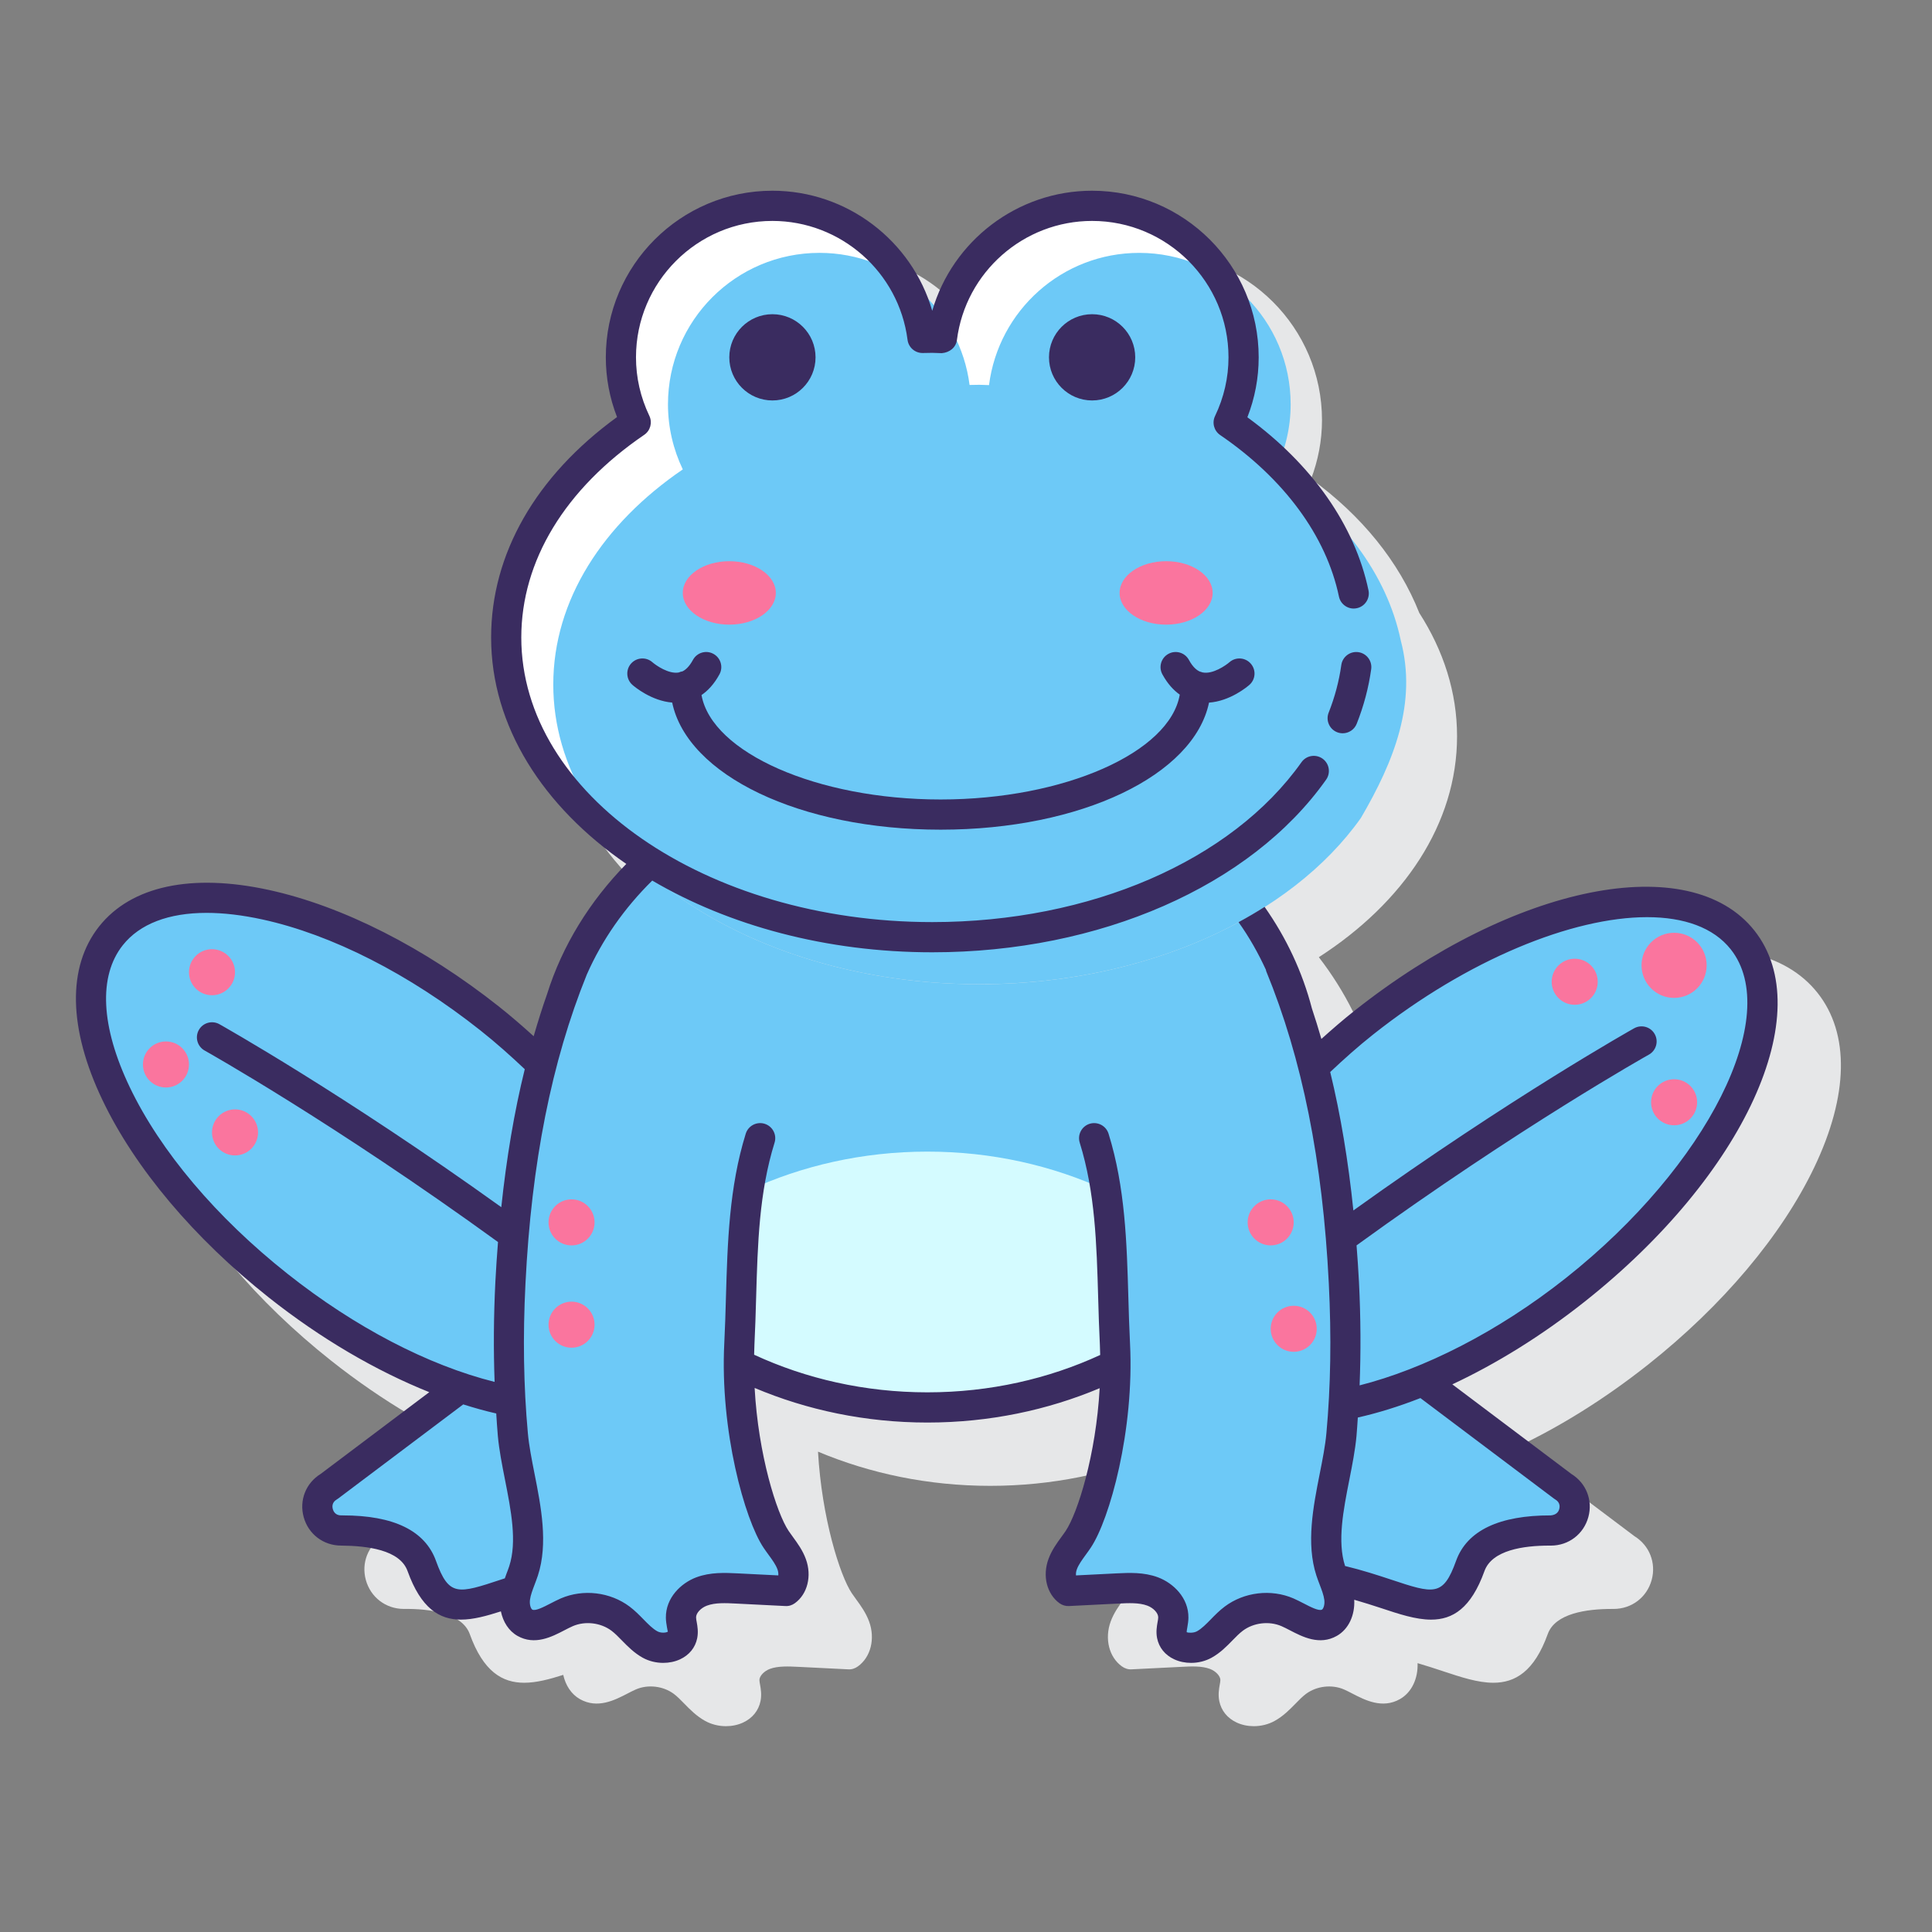 <svg id="Layer_1" enable-background="new 0 0 128 128" height="512" viewBox="0 0 128 128" width="512" xmlns="http://www.w3.org/2000/svg"><rect x="0" y="0" width="128" height="128" fill="#808080" stroke="none"/><path d="m120.42 65.784c-2.131-2.692-6.14-3.554-11.289-2.43-4.891 1.067-10.312 3.816-15.264 7.739-.747.592-1.459 1.198-2.149 1.812-.188-.652-.39-1.29-.599-1.921-.707-2.742-1.991-5.299-3.742-7.567 5.627-3.63 9.157-8.844 9.157-14.638 0-2.913-.899-5.677-2.501-8.169-1.356-3.424-3.838-6.457-7.168-8.884.458-1.214.721-2.523.721-3.895 0-6.108-4.969-11.076-11.076-11.076-4.98 0-9.201 3.305-10.59 7.837-1.389-4.532-5.61-7.837-10.59-7.837-6.107 0-11.076 4.968-11.076 11.076 0 1.399.272 2.734.747 3.967-5.158 3.769-8.346 8.919-8.346 14.593 0 5.884 3.429 11.204 8.929 15.005-1.823 1.872-3.297 4.002-4.344 6.316-.001.002-.002.003-.003.005-.002.004-.003.009-.005.013-.374.83-.699 1.681-.959 2.555-.277.798-.536 1.614-.778 2.446-.726-.65-1.469-1.291-2.249-1.909-4.953-3.923-10.373-6.672-15.264-7.739-5.148-1.124-9.157-.263-11.289 2.43-2.132 2.691-2.054 6.792.218 11.546 2.158 4.517 6.075 9.166 11.027 13.089 3.414 2.704 7.048 4.832 10.58 6.255l-7.142 5.375c-.992.614-1.449 1.77-1.138 2.9.316 1.15 1.327 1.918 2.518 1.918h.018c1.668-.022 3.846.269 4.348 1.663.897 2.491 2.16 3.228 3.607 3.228.815 0 1.689-.236 2.587-.522.155.691.53 1.282 1.106 1.607 1.165.659 2.307.065 3.143-.366.19-.098.377-.197.563-.277.806-.349 1.819-.226 2.52.299.228.172.451.4.686.641.381.39.813.832 1.386 1.148.416.23.899.347 1.378.347.395 0 .786-.08 1.133-.24.618-.286 1.029-.793 1.156-1.427.085-.423.018-.805-.031-1.084-.018-.101-.04-.202-.042-.302-.004-.265.307-.598.692-.742.543-.201 1.237-.168 1.907-.135l3.268.163c.239.022.466-.056.657-.194.855-.614 1.16-1.837.742-2.977-.213-.579-.556-1.05-.858-1.465-.097-.133-.194-.266-.285-.401-.79-1.179-1.993-4.994-2.242-9.384 3.45 1.449 7.32 2.265 11.409 2.265 4.072 0 7.928-.808 11.368-2.247-.252 4.382-1.453 8.188-2.241 9.365-.091.136-.189.269-.286.402-.302.415-.645.886-.858 1.465-.417 1.139-.113 2.363.742 2.977.191.138.427.214.657.194l3.267-.163c.671-.036 1.366-.068 1.907.135.386.144.697.477.693.741-.002.101-.024.202-.042.303-.049.279-.116.66-.031 1.084.127.634.538 1.141 1.156 1.427.346.16.738.24 1.133.24.478 0 .962-.117 1.377-.347.574-.317 1.005-.759 1.387-1.148.235-.241.458-.469.686-.64.703-.528 1.715-.646 2.521-.3.185.08.372.179.562.277.835.431 1.978 1.023 3.143.367.784-.443 1.21-1.362 1.173-2.385.618.181 1.194.37 1.732.549 1.144.378 2.261.75 3.286.75 1.447 0 2.71-.738 3.607-3.228.493-1.369 2.566-1.663 4.257-1.663.037 0 .074.002.109 0 1.192 0 2.202-.769 2.518-1.918.31-1.129-.146-2.286-1.138-2.9l-7.828-5.892c2.871-1.352 5.832-3.183 8.715-5.466 4.952-3.923 8.868-8.572 11.027-13.089 2.272-4.755 2.349-8.856.217-11.547z" fill="#e6e7e8"/><path d="m115.45 62.273c-3.871-4.887-15.106-2.434-25.094 5.479-1.194.946-2.312 1.929-3.356 2.932-.297-1.169-.63-2.326-1.005-3.469-.591-2.37-1.643-4.592-3.061-6.602-4.894 2.868-11.185 4.596-18.053 4.596-9.06 0-17.117-3.006-22.281-7.675-2.58 2.515-4.498 5.541-5.489 8.888-.464 1.339-.856 2.704-1.211 4.081-1.071-1.035-2.224-2.048-3.455-3.024-9.988-7.912-21.223-10.365-25.094-5.479s1.087 15.262 11.075 23.175c4.014 3.18 8.223 5.46 12.081 6.755l-8.706 6.552c-1.386.812-.798 2.927.809 2.916 2.454-.015 4.675.526 5.332 2.35 1.282 3.56 2.973 2.69 6.289 1.615-.047.164-.087.33-.109.5-.081.622.108 1.338.653 1.646.869.492 1.865-.298 2.782-.694 1.148-.496 2.556-.328 3.556.424.693.521 1.192 1.291 1.951 1.71.759.42 1.975.234 2.146-.616.077-.385-.088-.775-.093-1.167-.011-.783.634-1.454 1.367-1.729s1.541-.24 2.323-.2c1.089.054 2.178.109 3.268.164.527-.379.596-1.165.372-1.774-.224-.61-.669-1.107-1.031-1.646-1.002-1.495-2.465-6.362-2.462-11.591 3.68 1.813 7.942 2.855 12.491 2.855 4.533 0 8.781-1.035 12.451-2.835-.001 5.222-1.462 10.079-2.462 11.571-.362.54-.807 1.037-1.031 1.646-.224.61-.155 1.395.372 1.774 1.089-.055 2.178-.109 3.268-.164.782-.039 1.59-.075 2.323.2s1.378.946 1.367 1.729c-.005.392-.17.782-.093 1.167.171.851 1.386 1.036 2.146.616s1.258-1.189 1.951-1.71c1-.751 2.408-.919 3.556-.424.917.396 1.913 1.186 2.782.694.546-.309.734-1.025.653-1.646-.057-.438-.218-.85-.376-1.264 5.225 1.148 7.456 3.586 9.054-.85.657-1.824 2.878-2.365 5.332-2.35 1.606.01 2.195-2.104.809-2.916l-9.31-7.006c3.304-1.354 6.787-3.376 10.134-6.029 9.992-7.912 14.95-18.288 11.079-23.175z" fill="#6dc9f7"/><g fill="#fa759e"><path d="m110.913 61.799c-1.191 0-2.157.966-2.157 2.157s.966 2.157 2.157 2.157 2.157-.966 2.157-2.157-.965-2.157-2.157-2.157z"/><path d="m104.328 63.519c-.842 0-1.525.683-1.525 1.525 0 .843.683 1.525 1.525 1.525s1.525-.683 1.525-1.525-.683-1.525-1.525-1.525z"/><path d="m110.913 71.503c-.842 0-1.525.683-1.525 1.525 0 .843.683 1.525 1.525 1.525s1.525-.683 1.525-1.525c.001-.842-.682-1.525-1.525-1.525z"/><path d="m14.045 62.887c-.842 0-1.525.683-1.525 1.525 0 .843.683 1.525 1.525 1.525s1.525-.683 1.525-1.525c.001-.842-.682-1.525-1.525-1.525z"/><path d="m10.995 68.999c-.842 0-1.525.683-1.525 1.525s.683 1.525 1.525 1.525 1.525-.683 1.525-1.525-.683-1.525-1.525-1.525z"/><path d="m15.571 73.5c-.842 0-1.525.683-1.525 1.525 0 .843.683 1.525 1.525 1.525s1.525-.683 1.525-1.525-.683-1.525-1.525-1.525z"/></g><path d="m73.868 89.041c-.173-3.402-.097-6.845-.605-10.194-3.52-1.621-7.537-2.55-11.816-2.55-4.296 0-8.328.936-11.858 2.569-.505 3.343-.43 6.78-.603 10.175-.023.448-.03.895-.03 1.34 3.676 1.82 7.938 2.865 12.491 2.865 4.537 0 8.784-1.038 12.451-2.846 0-.452-.007-.905-.03-1.359z" fill="#d4fbff"/><circle cx="37.866" cy="87.764" fill="#fa759e" r="1.525"/><circle cx="37.866" cy="80.986" fill="#fa759e" r="1.525"/><path d="m85.712 86.511c-.842 0-1.525.683-1.525 1.525s.683 1.525 1.525 1.525 1.525-.683 1.525-1.525-.683-1.525-1.525-1.525z" fill="#fa759e"/><path d="m84.186 79.46c-.842 0-1.525.683-1.525 1.525s.683 1.525 1.525 1.525 1.525-.683 1.525-1.525-.682-1.525-1.525-1.525z" fill="#fa759e"/><path d="m81.403 27.996c.627-1.31.989-2.772.989-4.322 0-5.543-4.494-10.037-10.037-10.037-5.11 0-9.319 3.822-9.947 8.761-.216-.003-.426-.021-.643-.021-.216 0-.43.008-.645.011-.632-4.935-4.839-8.752-9.945-8.752-5.543 0-10.037 4.494-10.037 10.037 0 1.545.359 3.002.982 4.309-5.289 3.609-8.581 8.659-8.581 14.252 0 10.967 12.637 19.857 28.226 19.857 11.072 0 20.656-4.485 25.279-11.014 2.214-3.784 3.728-7.639 2.644-11.761-.925-4.418-3.937-8.351-8.285-11.32z" fill="#fff"/><path d="m84.52 31.113c.627-1.31.989-2.772.989-4.322 0-5.543-4.494-10.037-10.037-10.037-5.11 0-9.319 3.822-9.947 8.761-.216-.003-.426-.021-.643-.021-.216 0-.43.008-.645.011-.632-4.935-4.839-8.752-9.945-8.752-5.543 0-10.037 4.494-10.037 10.037 0 1.545.359 3.002.982 4.309-5.289 3.609-8.581 8.659-8.581 14.252 0 10.967 12.637 19.857 28.226 19.857 11.072 0 20.656-4.485 25.279-11.014 2.214-3.784 3.728-7.639 2.644-11.761-.925-4.418-3.937-8.351-8.285-11.32z" fill="#6dc9f7"/><path d="m77.259 37.181c-1.702 0-3.082.941-3.082 2.101s1.38 2.102 3.082 2.102 3.082-.941 3.082-2.102-1.38-2.101-3.082-2.101z" fill="#fa759e"/><path d="m48.318 37.181c-1.702 0-3.082.941-3.082 2.101s1.38 2.102 3.082 2.102 3.082-.941 3.082-2.102-1.38-2.101-3.082-2.101z" fill="#fa759e"/><path d="m116.234 61.652c-4.278-5.398-15.917-3.064-26.499 5.315-.768.608-1.487 1.234-2.19 1.866-.197-.689-.41-1.363-.63-2.029-.625-2.407-1.69-4.672-3.132-6.721-.556.353-1.131.692-1.726 1.013.712.997 1.307 2.057 1.813 3.156.009.028.005.056.016.083 2.388 5.811 3.746 12.579 4.151 20.695.177 3.563.125 6.81-.16 9.928-.075.824-.253 1.729-.443 2.688-.428 2.165-.912 4.619-.22 6.738.066.203.143.403.219.604.136.357.266.695.306 1.006.042.322-.062.594-.154.646-.205.111-.756-.173-1.201-.404-.233-.12-.465-.239-.692-.338-1.479-.638-3.266-.424-4.553.543-.353.265-.641.56-.919.845-.311.317-.604.618-.916.79-.247.136-.619.098-.681.063-.008-.052.021-.219.041-.329.037-.209.069-.419.072-.628.018-1.321-1-2.298-2.017-2.68-.939-.352-1.929-.301-2.725-.263l-2.707.136c-.01-.112.002-.256.057-.403.114-.31.344-.626.588-.961.114-.156.228-.313.334-.473 1.25-1.865 2.895-7.764 2.6-13.548-.052-1.015-.081-2.034-.11-3.053-.102-3.579-.208-7.279-1.311-10.826-.165-.528-.726-.819-1.252-.658-.527.164-.822.725-.658 1.252 1.021 3.284 1.119 6.688 1.222 10.289.03 1.034.059 2.068.112 3.098.012.227.015.453.021.679-3.408 1.572-7.302 2.475-11.444 2.475-4.157 0-8.065-.908-11.483-2.492.005-.22.009-.44.02-.662.053-1.029.082-2.063.112-3.098.103-3.602.2-7.005 1.222-10.289.164-.527-.131-1.088-.658-1.252-.526-.162-1.088.13-1.252.658-1.103 3.547-1.208 7.247-1.311 10.826-.029 1.019-.058 2.038-.11 3.053-.294 5.785 1.351 11.683 2.6 13.548.106.159.22.315.333.471.245.335.476.652.59.964.054.147.066.291.056.402l-2.708-.136c-.796-.038-1.786-.089-2.725.263-1.016.382-2.033 1.358-2.016 2.68.003.209.036.419.072.628.02.11.049.277.064.285-.083.077-.448.123-.705-.019-.311-.172-.604-.473-.915-.79-.279-.285-.567-.58-.92-.846-1.288-.967-3.074-1.178-4.554-.542-.227.099-.458.218-.691.338-.445.23-1 .517-1.201.404-.093-.053-.196-.324-.154-.647.04-.309.169-.646.305-1.004.076-.2.152-.401.219-.604.692-2.119.208-4.573-.22-6.738-.189-.958-.368-1.863-.443-2.688-.285-3.123-.337-6.37-.159-9.928.399-8.006 1.731-14.699 4.061-20.459 1.011-2.3 2.485-4.406 4.338-6.232 5.05 2.967 11.513 4.752 18.55 4.752 11.102 0 21.101-4.382 26.095-11.436.319-.451.213-1.075-.238-1.395-.451-.318-1.075-.213-1.394.238-4.626 6.533-14 10.592-24.463 10.592-15.013 0-27.226-8.459-27.226-18.856 0-5.074 2.893-9.843 8.145-13.427.408-.278.551-.812.339-1.257-.587-1.231-.885-2.536-.885-3.878 0-4.982 4.054-9.036 9.037-9.036 4.529 0 8.378 3.387 8.954 7.878.064.5.489.873.992.873h.014l.631-.011c.103 0 .205.005.306.01.107.005.215.009.323.011.516-.04.941-.37 1.006-.874.571-4.496 4.421-7.887 8.955-7.887 4.983 0 9.037 4.054 9.037 9.036 0 1.346-.3 2.655-.891 3.891-.213.445-.069.979.338 1.258 4.237 2.892 7.032 6.692 7.87 10.7.113.541.644.89 1.184.773.541-.113.887-.643.774-1.184-.899-4.294-3.736-8.34-8.024-11.465.497-1.274.749-2.607.749-3.974 0-6.085-4.951-11.036-11.037-11.036-4.957 0-9.244 3.318-10.59 7.953-1.346-4.635-5.635-7.953-10.59-7.953-6.085 0-11.037 4.951-11.037 11.036 0 1.36.25 2.688.743 3.959-5.387 3.915-8.342 9.074-8.342 14.603 0 5.887 3.441 11.208 8.956 15.003-2.423 2.478-4.24 5.408-5.249 8.624-.32.907-.612 1.841-.888 2.791-.738-.667-1.494-1.325-2.292-1.958-4.948-3.919-10.363-6.665-15.249-7.732-5.133-1.119-9.128-.261-11.25 2.417-2.121 2.681-2.042 6.766.224 11.506 2.156 4.513 6.069 9.155 11.016 13.075 3.432 2.718 7.086 4.854 10.635 6.275l-7.199 5.418c-.978.604-1.428 1.743-1.123 2.856.311 1.132 1.307 1.89 2.481 1.89h.017c1.708.018 3.876.273 4.385 1.688.891 2.475 2.107 3.217 3.537 3.217.818 0 1.709-.246 2.646-.547.145.699.52 1.296 1.098 1.624 1.146.65 2.281.061 3.107-.369.19-.099.379-.197.563-.277.817-.352 1.847-.23 2.56.305.23.174.454.402.691.646.379.388.809.827 1.377 1.142.41.227.887.342 1.359.342.39 0 .775-.078 1.117-.236.607-.281 1.01-.778 1.134-1.4.083-.416.02-.778-.032-1.069-.018-.103-.041-.205-.042-.307-.004-.285.312-.628.718-.78.552-.207 1.248-.172 1.923-.138l3.268.164c.235.017.45-.055.634-.187.841-.604 1.14-1.811.728-2.931-.21-.574-.551-1.041-.851-1.453-.098-.135-.196-.269-.289-.406-.796-1.188-2.01-5.046-2.252-9.473 3.46 1.463 7.343 2.293 11.45 2.293 4.091 0 7.96-.823 11.41-2.276-.244 4.419-1.456 8.268-2.252 9.457-.092.138-.191.272-.29.407-.299.411-.639.878-.849 1.45-.412 1.122-.112 2.327.728 2.932.184.132.404.201.634.187l3.267-.164c.674-.034 1.371-.069 1.922.138.407.152.723.495.719.779-.001.103-.024.205-.042.308-.051.291-.115.653-.032 1.069.125.622.527 1.119 1.134 1.4.342.158.728.236 1.117.236.472 0 .949-.115 1.359-.342.569-.314.999-.754 1.377-1.142.237-.243.461-.472.691-.645.713-.536 1.742-.657 2.559-.306.186.08.374.179.564.277.829.43 1.961 1.02 3.107.369.782-.443 1.204-1.367 1.153-2.393.632.184 1.234.372 1.782.554 1.183.393 2.298.763 3.308.763 1.43 0 2.646-.743 3.537-3.217.5-1.39 2.588-1.688 4.292-1.688h.11c1.174 0 2.17-.758 2.481-1.89.306-1.113-.145-2.252-1.123-2.856l-7.889-5.937c2.89-1.354 5.87-3.183 8.775-5.484 10.582-8.382 15.518-19.179 11.239-24.581zm-107.64 10.37c-1.918-4.014-2.082-7.352-.459-9.399 1.122-1.416 3.039-2.143 5.552-2.143 1.122 0 2.363.145 3.705.438 4.594 1.003 9.719 3.612 14.433 7.347 1.041.824 2.01 1.69 2.942 2.572-.701 2.84-1.21 5.886-1.555 9.141-10.49-7.531-18.577-12.067-18.68-12.125-.482-.266-1.091-.095-1.36.388-.269.482-.096 1.091.387 1.36.105.058 8.592 4.821 19.435 12.686-.068.869-.13 1.745-.175 2.645-.116 2.321-.126 4.506-.05 6.623-4.409-1.106-9.248-3.619-13.721-7.163-4.714-3.734-8.426-8.126-10.454-12.37zm20.29 31.388c-.72-1.998-2.796-3.011-6.171-3.011-.038 0-.081-.008-.113 0-.395 0-.518-.293-.552-.42-.034-.124-.078-.436.26-.633.033-.02.065-.041.096-.064l8.287-6.237c.737.233 1.468.439 2.186.601.034.499.062 1.001.107 1.494.085.928.282 1.927.473 2.894.398 2.019.811 4.106.281 5.73-.056.173-.122.343-.187.513-.035.091-.069.196-.104.292-.076.025-.158.051-.23.075-2.878.954-3.474 1.151-4.333-1.234zm74.065-4.128c.031.023.063.045.096.064.337.197.294.509.26.633-.035.127-.142.38-.557.42-3.396-.008-5.552.991-6.279 3.011-.859 2.385-1.458 2.188-4.333 1.234-.851-.282-1.863-.612-3.022-.893-.524-1.621-.114-3.703.284-5.717.191-.967.388-1.966.473-2.894.037-.404.059-.817.088-1.225 1.334-.302 2.72-.73 4.146-1.289zm-12.872-7.497c.086-2.186.078-4.447-.042-6.854-.041-.824-.1-1.624-.16-2.422 10.811-7.836 19.263-12.579 19.368-12.637.482-.27.655-.878.387-1.36s-.876-.653-1.36-.388c-.102.058-8.151 4.573-18.605 12.072-.337-3.268-.842-6.323-1.535-9.172.901-.85 1.837-1.688 2.847-2.488 6.276-4.972 13.209-7.772 18.147-7.772 2.441 0 4.396.685 5.542 2.131 3.463 4.371-1.535 14.341-10.913 21.77-4.555 3.608-9.442 6.042-13.676 7.12z" fill="#3a2c60"/><path d="m89.993 43.207c-.544-.077-1.053.306-1.128.853-.148 1.063-.43 2.125-.838 3.154-.204.513.048 1.095.561 1.298.121.048.246.07.368.07.398 0 .774-.239.93-.632.467-1.177.79-2.394.959-3.615.076-.547-.305-1.052-.852-1.128z" fill="#3a2c60"/><circle cx="51.175" cy="23.674" fill="#3a2c60" r="2.857"/><path d="m75.212 23.674c0-1.578-1.279-2.857-2.857-2.857s-2.857 1.279-2.857 2.857 1.279 2.857 2.857 2.857 2.857-1.279 2.857-2.857z" fill="#3a2c60"/><path d="m47.666 44.676c.264-.485.085-1.093-.4-1.356-.485-.267-1.092-.086-1.356.399-.257.473-.509.671-.692.76-.087.018-.171.036-.249.075-.663.119-1.503-.468-1.749-.682-.413-.361-1.042-.322-1.409.089-.366.414-.327 1.046.086 1.412.142.126 1.257 1.061 2.637 1.174 1.002 4.802 8.448 8.421 17.784 8.421 9.334 0 16.778-3.618 17.783-8.418 1.399-.098 2.534-1.051 2.678-1.178.413-.365.45-.993.087-1.406-.363-.415-.995-.457-1.409-.095-.248.215-1.105.811-1.767.681-.009-.001-.023-.004-.035-.007-.05-.024-.105-.035-.16-.051-.185-.079-.453-.269-.728-.775-.264-.485-.872-.665-1.356-.399-.485.264-.665.871-.4 1.356.348.638.751 1.062 1.151 1.345-.652 3.821-7.634 6.947-15.844 6.947-8.189 0-15.159-3.11-15.841-6.919.413-.283.831-.715 1.189-1.373z" fill="#3a2c60"/></svg>